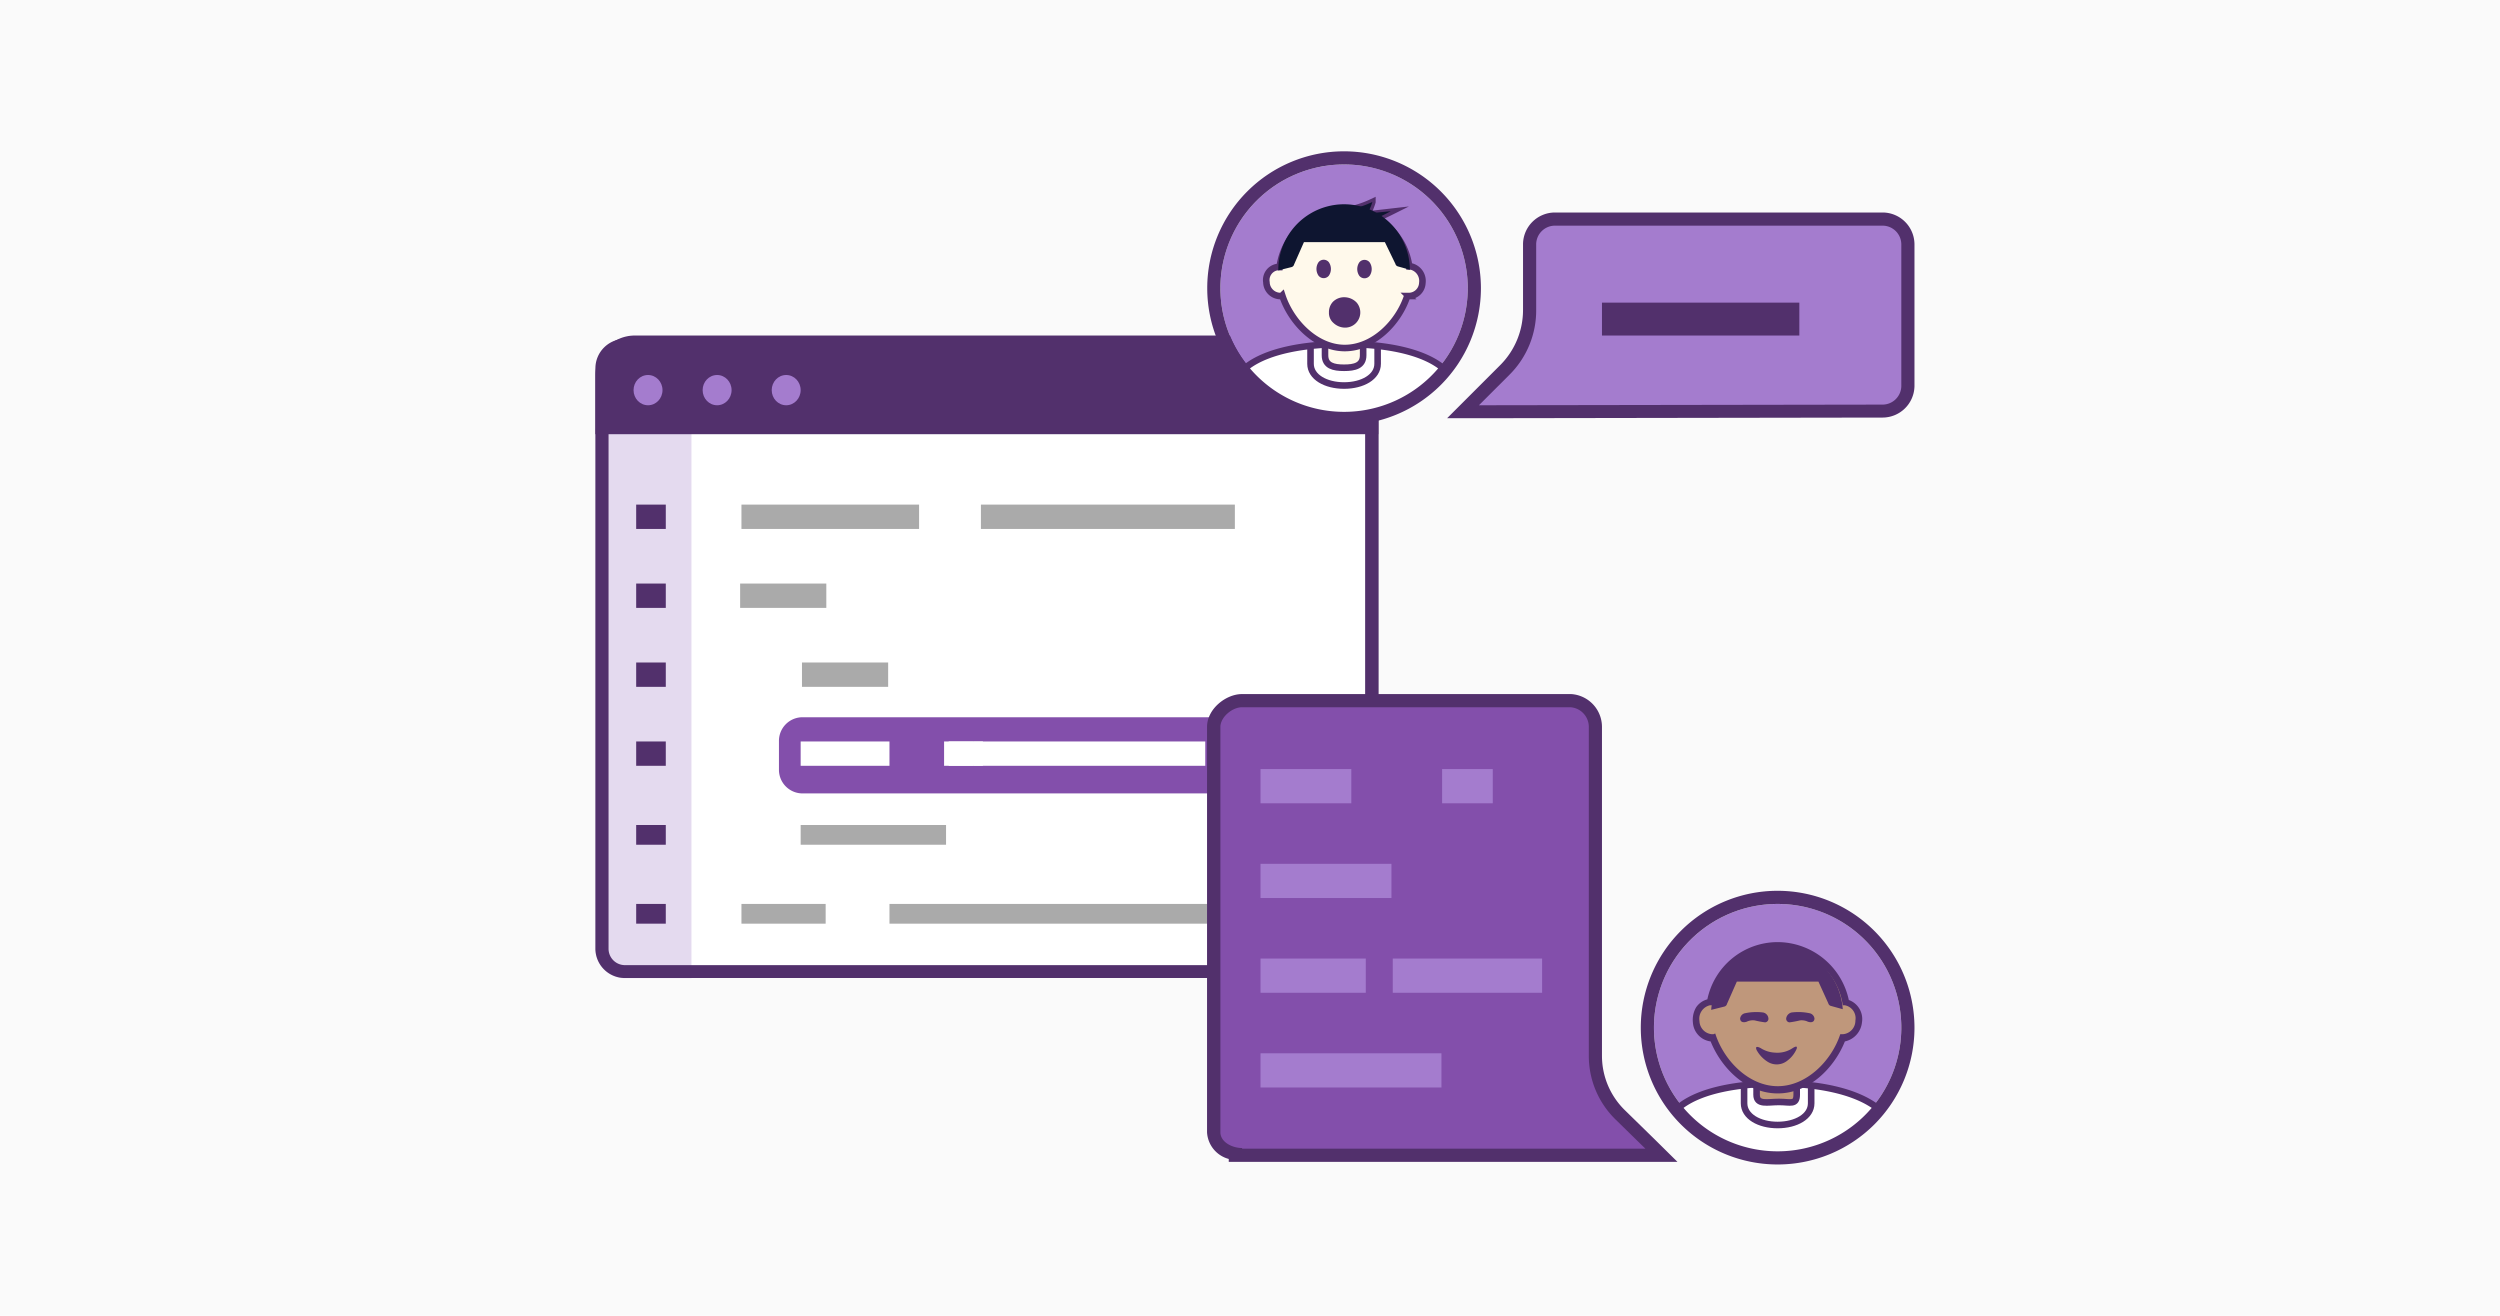 <svg id="Layer_1" data-name="Layer 1" xmlns="http://www.w3.org/2000/svg" xmlns:xlink="http://www.w3.org/1999/xlink" viewBox="0 0 380 200"><defs><style>.cls-1,.cls-11{fill:none;}.cls-2{fill:#fafafa;}.cls-3{fill:#fff;}.cls-4{clip-path:url(#clip-path);}.cls-5{fill:#e4daef;}.cls-6{fill:#52306c;}.cls-7{fill:url(#linear-gradient);}.cls-8{fill:#a47cce;}.cls-9{fill:#aaa;}.cls-10{fill:url(#linear-gradient-2);}.cls-11,.cls-12,.cls-14{stroke:#52306c;stroke-miterlimit:10;}.cls-12,.cls-13{fill:#bf977b;}.cls-14{fill:#fff9eb;}.cls-15{fill:#0e1530;}</style><clipPath id="clip-path" transform="translate(-0.5)"><path class="cls-1" d="M205.4,148.7H95.5a4.48,4.48,0,0,1-4.5-4.46s0,0,0,0V56a4.48,4.48,0,0,1,4.46-4.5H210v92.7A4.57,4.57,0,0,1,205.4,148.7Z"/></clipPath><linearGradient id="linear-gradient" x1="155.1" y1="-327.67" x2="155.1" y2="-316.11" gradientTransform="matrix(1, 0, 0, -1, 0.1, -207.1)" gradientUnits="userSpaceOnUse"><stop offset="0" stop-color="#834fab"/><stop offset="1" stop-color="#834fab"/></linearGradient><linearGradient id="linear-gradient-2" x1="184.9" y1="-348.15" x2="253.03" y2="-348.15" xlink:href="#linear-gradient"/></defs><title>code-reviews-runnable</title><rect class="cls-2" width="380" height="200"/><path id="SVGID" class="cls-3" d="M205.4,148.7H95.5a4.48,4.48,0,0,1-4.5-4.46s0,0,0,0V56a4.48,4.48,0,0,1,4.46-4.5H210v92.7A4.57,4.57,0,0,1,205.4,148.7Z" transform="translate(-0.5)"/><g class="cls-4"><path class="cls-5" d="M105.6,148.7h-15v-80a14.62,14.62,0,0,1,14.6-14.6h0.4v94.6Z" transform="translate(-0.5)"/></g><g id="SVGID-2"><path class="cls-6" d="M95.48,51.5v2H208v90.67a2.59,2.59,0,0,1-2.6,2.53H95.48A2.49,2.49,0,0,1,93,144.2V56a2.48,2.48,0,0,1,2.47-2.49v-2m0,0h0A4.48,4.48,0,0,0,91,56v88.2s0,0,0,0a4.48,4.48,0,0,0,4.48,4.46h110a4.57,4.57,0,0,0,4.57-4.5V51.5H95.48Z" transform="translate(-0.5)"/></g><path class="cls-6" d="M97.2,76.7h4.5v3.7H97.2V76.7Z" transform="translate(-0.5)"/><path class="cls-6" d="M97.2,88.7h4.5v3.7H97.2V88.7Z" transform="translate(-0.5)"/><path class="cls-6" d="M97.2,100.7h4.5v3.7H97.2v-3.7Z" transform="translate(-0.5)"/><path class="cls-6" d="M97.2,112.7h4.5v3.7H97.2v-3.7Z" transform="translate(-0.5)"/><path class="cls-6" d="M97.2,125.4h4.5v3H97.2v-3Z" transform="translate(-0.5)"/><path class="cls-6" d="M97.2,137.4h4.5v3H97.2v-3Z" transform="translate(-0.5)"/><path class="cls-7" d="M187.9,120.6H122.5a3.59,3.59,0,0,1-3.6-3.58s0,0,0,0v-4.4a3.59,3.59,0,0,1,3.58-3.6H187.9a3.59,3.59,0,0,1,3.6,3.58s0,0,0,0V117a3.59,3.59,0,0,1-3.58,3.6h0Z" transform="translate(-0.5)"/><path class="cls-3" d="M144.7,112.7h5.2v3.7h-5.2v-3.7Z" transform="translate(-0.5)"/><path class="cls-3" d="M144,112.7h4.5v3.7H144v-3.7Z" transform="translate(-0.5)"/><path class="cls-3" d="M148.5,112.7h35.2v3.7H148.5v-3.7Z" transform="translate(-0.5)"/><path class="cls-6" d="M96.5,51h107a6,6,0,0,1,6,6v9a0,0,0,0,1,0,0H90.5a0,0,0,0,1,0,0V57A6,6,0,0,1,96.5,51Z"/><ellipse class="cls-8" cx="98.5" cy="59.3" rx="2.2" ry="2.3"/><ellipse class="cls-8" cx="109" cy="59.3" rx="2.2" ry="2.3"/><ellipse class="cls-8" cx="119.5" cy="59.3" rx="2.2" ry="2.3"/><path class="cls-9" d="M113.2,76.7h27v3.7h-27V76.7Z" transform="translate(-0.5)"/><path class="cls-9" d="M149.6,76.7h38.6v3.7H149.6V76.7Z" transform="translate(-0.5)"/><path class="cls-9" d="M113,88.7h13.1v3.7H113V88.7Z" transform="translate(-0.5)"/><path class="cls-9" d="M122.4,100.7h13.1v3.7H122.4v-3.7Z" transform="translate(-0.5)"/><path class="cls-3" d="M122.2,112.7h13.5v3.7H122.2v-3.7Z" transform="translate(-0.5)"/><path class="cls-9" d="M122.2,125.4h22.1v3H122.2v-3Z" transform="translate(-0.5)"/><path class="cls-9" d="M113.2,137.4H126v3H113.2v-3Z" transform="translate(-0.5)"/><path class="cls-9" d="M135.7,137.4h52.5v3H135.7v-3Z" transform="translate(-0.5)"/><path class="cls-10" d="M188.3,175.6v-0.2c-1.73-.34-3.3-1.54-3.3-3.3V110.5c0-2.15,2.36-4,4.3-4h49.9a4,4,0,0,1,3.8,4v50a12.55,12.55,0,0,0,3.7,8.89l6.35,6.21H188.3Z" transform="translate(-0.5)"/><path class="cls-6" d="M239.2,107.5a3,3,0,0,1,2.8,3v50a13.47,13.47,0,0,0,4,9.6l4.6,4.5H189.3v-0.1c-1.5,0-3.3-.9-3.3-2.4V110.5c0-1.5,1.8-3,3.3-3h49.9m0.07-2h-50c-2.4,0-5.3,2.23-5.3,5v61.6a4.44,4.44,0,0,0,3.3,4.06v0.44h68.2L252,173.17l-4.6-4.5a11.54,11.54,0,0,1-3.4-8.17v-50a5,5,0,0,0-4.67-5h-0.07Z" transform="translate(-0.5)"/><path class="cls-8" d="M229.29,56.19A12.84,12.84,0,0,0,233,47.11v-10a3.86,3.86,0,0,1,3.78-3.8H286.7a3.86,3.86,0,0,1,3.8,3.78V58.7a3.86,3.86,0,0,1-3.78,3.8l-63.84.1Z" transform="translate(-0.5)"/><path class="cls-6" d="M286.7,34.3a2.86,2.86,0,0,1,2.8,2.8V58.7a2.86,2.86,0,0,1-2.8,2.8l-61.4.1h0l4.7-4.7a13.76,13.76,0,0,0,4-9.8v-10a2.86,2.86,0,0,1,2.8-2.8h49.9m0-2H236.8a4.86,4.86,0,0,0-4.8,4.76v10a11.85,11.85,0,0,1-3.42,8.39l-4.7,4.7-3.42,3.42h4.84l61.4-.1a4.86,4.86,0,0,0,4.8-4.76V37.1a4.86,4.86,0,0,0-4.76-4.8h0Z" transform="translate(-0.5)"/><circle id="SVGID-3" class="cls-8" cx="270.2" cy="156.2" r="18.8"/><g id="SVGID-4"><path class="cls-6" d="M270.7,137.4a18.8,18.8,0,1,1-18.8,18.8,18.8,18.8,0,0,1,18.8-18.8m0-2a20.8,20.8,0,1,0,20.8,20.8,20.82,20.82,0,0,0-20.8-20.8h0Z" transform="translate(-0.5)"/></g><path class="cls-11" d="M263.2,166c-0.5,2.3,3.1,4.6,7.6,4.6s8-2.4,7.6-4.7" transform="translate(-0.5)"/><path class="cls-3" d="M270.71,175.5A19.28,19.28,0,0,1,256,168.72l-0.35-.41,0.43-.32c2.9-2.13,8.08-3.3,14.6-3.3,6.28,0,11.45,1.17,14.58,3.29l0.46,0.31-0.36.42a19.3,19.3,0,0,1-14.67,6.78h0Z" transform="translate(-0.5)"/><path class="cls-6" d="M270.7,165.2c6,0,11.2,1.1,14.3,3.2a18.79,18.79,0,0,1-28.6,0c3-2.2,8.3-3.2,14.3-3.2m0-1c-6.62,0-11.91,1.21-14.89,3.39l-0.87.64,0.7,0.82a19.79,19.79,0,0,0,30.12,0l0.72-.85-0.92-.63c-3.21-2.17-8.49-3.37-14.86-3.37h0Z" transform="translate(-0.5)"/><path class="cls-11" d="M265.6,165.2v2.5c0,2,2.3,3.3,5.1,3.3h0c2.8,0,5.1-1.3,5.1-3.3v-2.5" transform="translate(-0.5)"/><path class="cls-12" d="M273.5,163.5h-6v2.9c0,1.6,1.7,1.1,3.3,1.1H271c1.6,0,2.6.5,2.6-1.1v-2.9h-0.1Z" transform="translate(-0.5)"/><path class="cls-13" d="M270.7,165.7c-4.7,0-8.4-3.9-9.9-7.9h-0.1a2.6,2.6,0,0,1-2.4-2.5,3.44,3.44,0,0,1,.4-2,2.34,2.34,0,0,1,1.6-1h0.1a10.46,10.46,0,0,1,20.6.1,2.64,2.64,0,0,1,2,3,2.68,2.68,0,0,1-2.4,2.5C279.1,161.8,275.3,165.7,270.7,165.7Z" transform="translate(-0.5)"/><path class="cls-6" d="M270.7,144.2a10,10,0,0,1,9.9,8.6h0.3a2,2,0,0,1,1.62,2.32l0,0.08a2.06,2.06,0,0,1-1.9,2h-0.4c-1.3,4-5.1,7.9-9.5,7.9s-8.2-3.9-9.5-8c-0.1,0-.2.1-0.3,0.1h-0.2a2.06,2.06,0,0,1-1.9-2,2.1,2.1,0,0,1,1.6-2.4h0.5a9.78,9.78,0,0,1,9.8-8.6m0-1a10.93,10.93,0,0,0-10.7,8.7,3,3,0,0,0-1.7,1.2,3.72,3.72,0,0,0-.5,2.3,3.1,3.1,0,0,0,2.7,2.9c1.6,4,5.4,7.9,10.2,7.9s8.6-3.9,10.2-7.9a3.31,3.31,0,0,0,2.6-2.9,3.08,3.08,0,0,0-2-3.4,11.11,11.11,0,0,0-10.8-8.8h0Z" transform="translate(-0.5)"/><g id="a"><path class="cls-6" d="M268.1,159.3q-0.9-.45-0.6.3a4.85,4.85,0,0,0,1.7,1.8,2.57,2.57,0,0,0,3-.2,4.42,4.42,0,0,0,1.4-1.8c0.1-.4-0.1-0.4-0.6-0.1a4.15,4.15,0,0,1-2.7.7,4.39,4.39,0,0,1-2.2-.7m1.2-4.5a1,1,0,0,0-.8-0.9,8.17,8.17,0,0,0-2.7.1,0.94,0.94,0,0,0-.8.8c0,0.5.4,0.7,1,.5a2.17,2.17,0,0,1,1.2-.2,15.4,15.4,0,0,0,1.6.3,0.55,0.55,0,0,0,.5-0.6h0m3.5-.9a1.08,1.08,0,0,0-.8.9,0.55,0.55,0,0,0,.5.6h0a15.4,15.4,0,0,0,1.6-.3,2.17,2.17,0,0,1,1.2.2c0.6,0.2,1,0,1-.5a0.94,0.94,0,0,0-.8-0.8,8.17,8.17,0,0,0-2.7-.1h0Z" transform="translate(-0.5)"/></g><path class="cls-6" d="M278.4,152.5a0.54,0.54,0,0,0,.4.4l1.8,0.5a10.3,10.3,0,0,0-10-9.6c-5.3,0-9.6,4.5-10,9.7l2-.5a0.54,0.54,0,0,0,.4-0.4l1.5-3.4h12.4Z" transform="translate(-0.5)"/><circle id="SVGID-5" class="cls-8" cx="204.3" cy="43.8" r="18.8"/><g id="SVGID-6"><path class="cls-6" d="M204.8,25A18.8,18.8,0,1,1,186,43.8,18.8,18.8,0,0,1,204.8,25m0-2a20.8,20.8,0,1,0,20.8,20.8A20.82,20.82,0,0,0,204.8,23h0Z" transform="translate(-0.5)"/></g><path class="cls-11" d="M197.3,53.6c-0.5,2.3,3.1,4.6,7.6,4.6s8-2.4,7.6-4.7" transform="translate(-0.5)"/><path class="cls-3" d="M204.81,63.1a19.27,19.27,0,0,1-14.69-6.78l-0.35-.41,0.43-.32c2.9-2.13,8.08-3.3,14.6-3.3s11.7,1.17,14.6,3.3l0.43,0.32-0.35.41a19.29,19.29,0,0,1-14.67,6.78h0Z" transform="translate(-0.5)"/><path class="cls-6" d="M204.8,52.8c6,0,11.3,1,14.3,3.2a18.79,18.79,0,0,1-28.6,0c3-2.2,8.3-3.2,14.3-3.2m0-1c-6.62,0-11.91,1.21-14.89,3.39l-0.87.64,0.7,0.82a19.79,19.79,0,0,0,30.12,0l0.7-.82-0.87-.64c-3-2.19-8.27-3.39-14.89-3.39h0Z" transform="translate(-0.5)"/><path class="cls-11" d="M199.7,52.8v2.5c0,2,2.3,3.3,5.1,3.3h0c2.8,0,5.1-1.3,5.1-3.3V52.8" transform="translate(-0.5)"/><path class="cls-14" d="M207.7,51.1h-5.8V54c0,1.6,1.3,1.9,2.9,1.9h0c1.6,0,2.9-.3,2.9-1.9V51.1Z" transform="translate(-0.5)"/><path class="cls-14" d="M215,40.5h-0.3a10,10,0,0,0-4.9-7.3c1.1-.5,2.1-1,2.1-1l-3.5.4h0c0.2-.6.5-1.2,0.7-1.9a16.13,16.13,0,0,1-3.5,1.2h-0.7a10,10,0,0,0-9.9,8.7h-0.4A2,2,0,0,0,193,42.92L193,43a2.15,2.15,0,0,0,2.1,2,0.37,0.37,0,0,0,.3-0.1c1.3,4,5.1,8,9.5,8s8.2-3.9,9.5-7.9h0.2a2.08,2.08,0,0,0,2.1-2A2.27,2.27,0,0,0,215,40.5Z" transform="translate(-0.5)"/><path class="cls-15" d="M212.6,40.1a0.54,0.54,0,0,0,.4.4l1.8,0.5a10,10,0,1,0-20,.1l2-.5a0.54,0.54,0,0,0,.4-0.4l1.5-3.4H211Z" transform="translate(-0.5)"/><g id="a-2"><path class="cls-6" d="M202.5,47.5a2,2,0,0,0,.7,1.6,2.61,2.61,0,0,0,1.7.7A2.31,2.31,0,0,0,206.72,46l-0.12-.12a2.61,2.61,0,0,0-1.7-.7,2.41,2.41,0,0,0-1.8.7,2.27,2.27,0,0,0-.6,1.6m0-5.6a1.82,1.82,0,0,0,0-2,1,1,0,0,0-1.6,0,1.82,1.82,0,0,0,0,2,1,1,0,0,0,1.6,0" transform="translate(-0.5)"/></g><path class="cls-6" d="M208.7,41.9a1.82,1.82,0,0,0,0-2,1,1,0,0,0-1.6,0,1.82,1.82,0,0,0,0,2,1,1,0,0,0,1.6,0" transform="translate(-0.5)"/><path class="cls-15" d="M205.4,31.9a15.12,15.12,0,0,0,3.7-1.2,9,9,0,0,1-1.5,2.9Z" transform="translate(-0.5)"/><path class="cls-15" d="M207.9,32.5l4-.4a35.78,35.78,0,0,1-4.6,2.1C206.2,34.3,207.9,32.5,207.9,32.5Z" transform="translate(-0.5)"/><path class="cls-8" d="M219.7,116.9h7.7v5.2h-7.7v-5.2Z" transform="translate(-0.5)"/><path class="cls-8" d="M192.1,116.9h13.8v5.2H192.1v-5.2Z" transform="translate(-0.5)"/><path class="cls-8" d="M192.1,131.3H212v5.2H192.1v-5.2Z" transform="translate(-0.5)"/><path class="cls-8" d="M192.1,145.7h16v5.2h-16v-5.2Z" transform="translate(-0.5)"/><path class="cls-8" d="M212.2,145.7h22.7v5.2H212.2v-5.2Z" transform="translate(-0.5)"/><path class="cls-8" d="M192.1,160.1h27.5v5.2H192.1v-5.2Z" transform="translate(-0.5)"/><path class="cls-6" d="M244,46h30v5H244V46Z" transform="translate(-0.5)"/></svg>